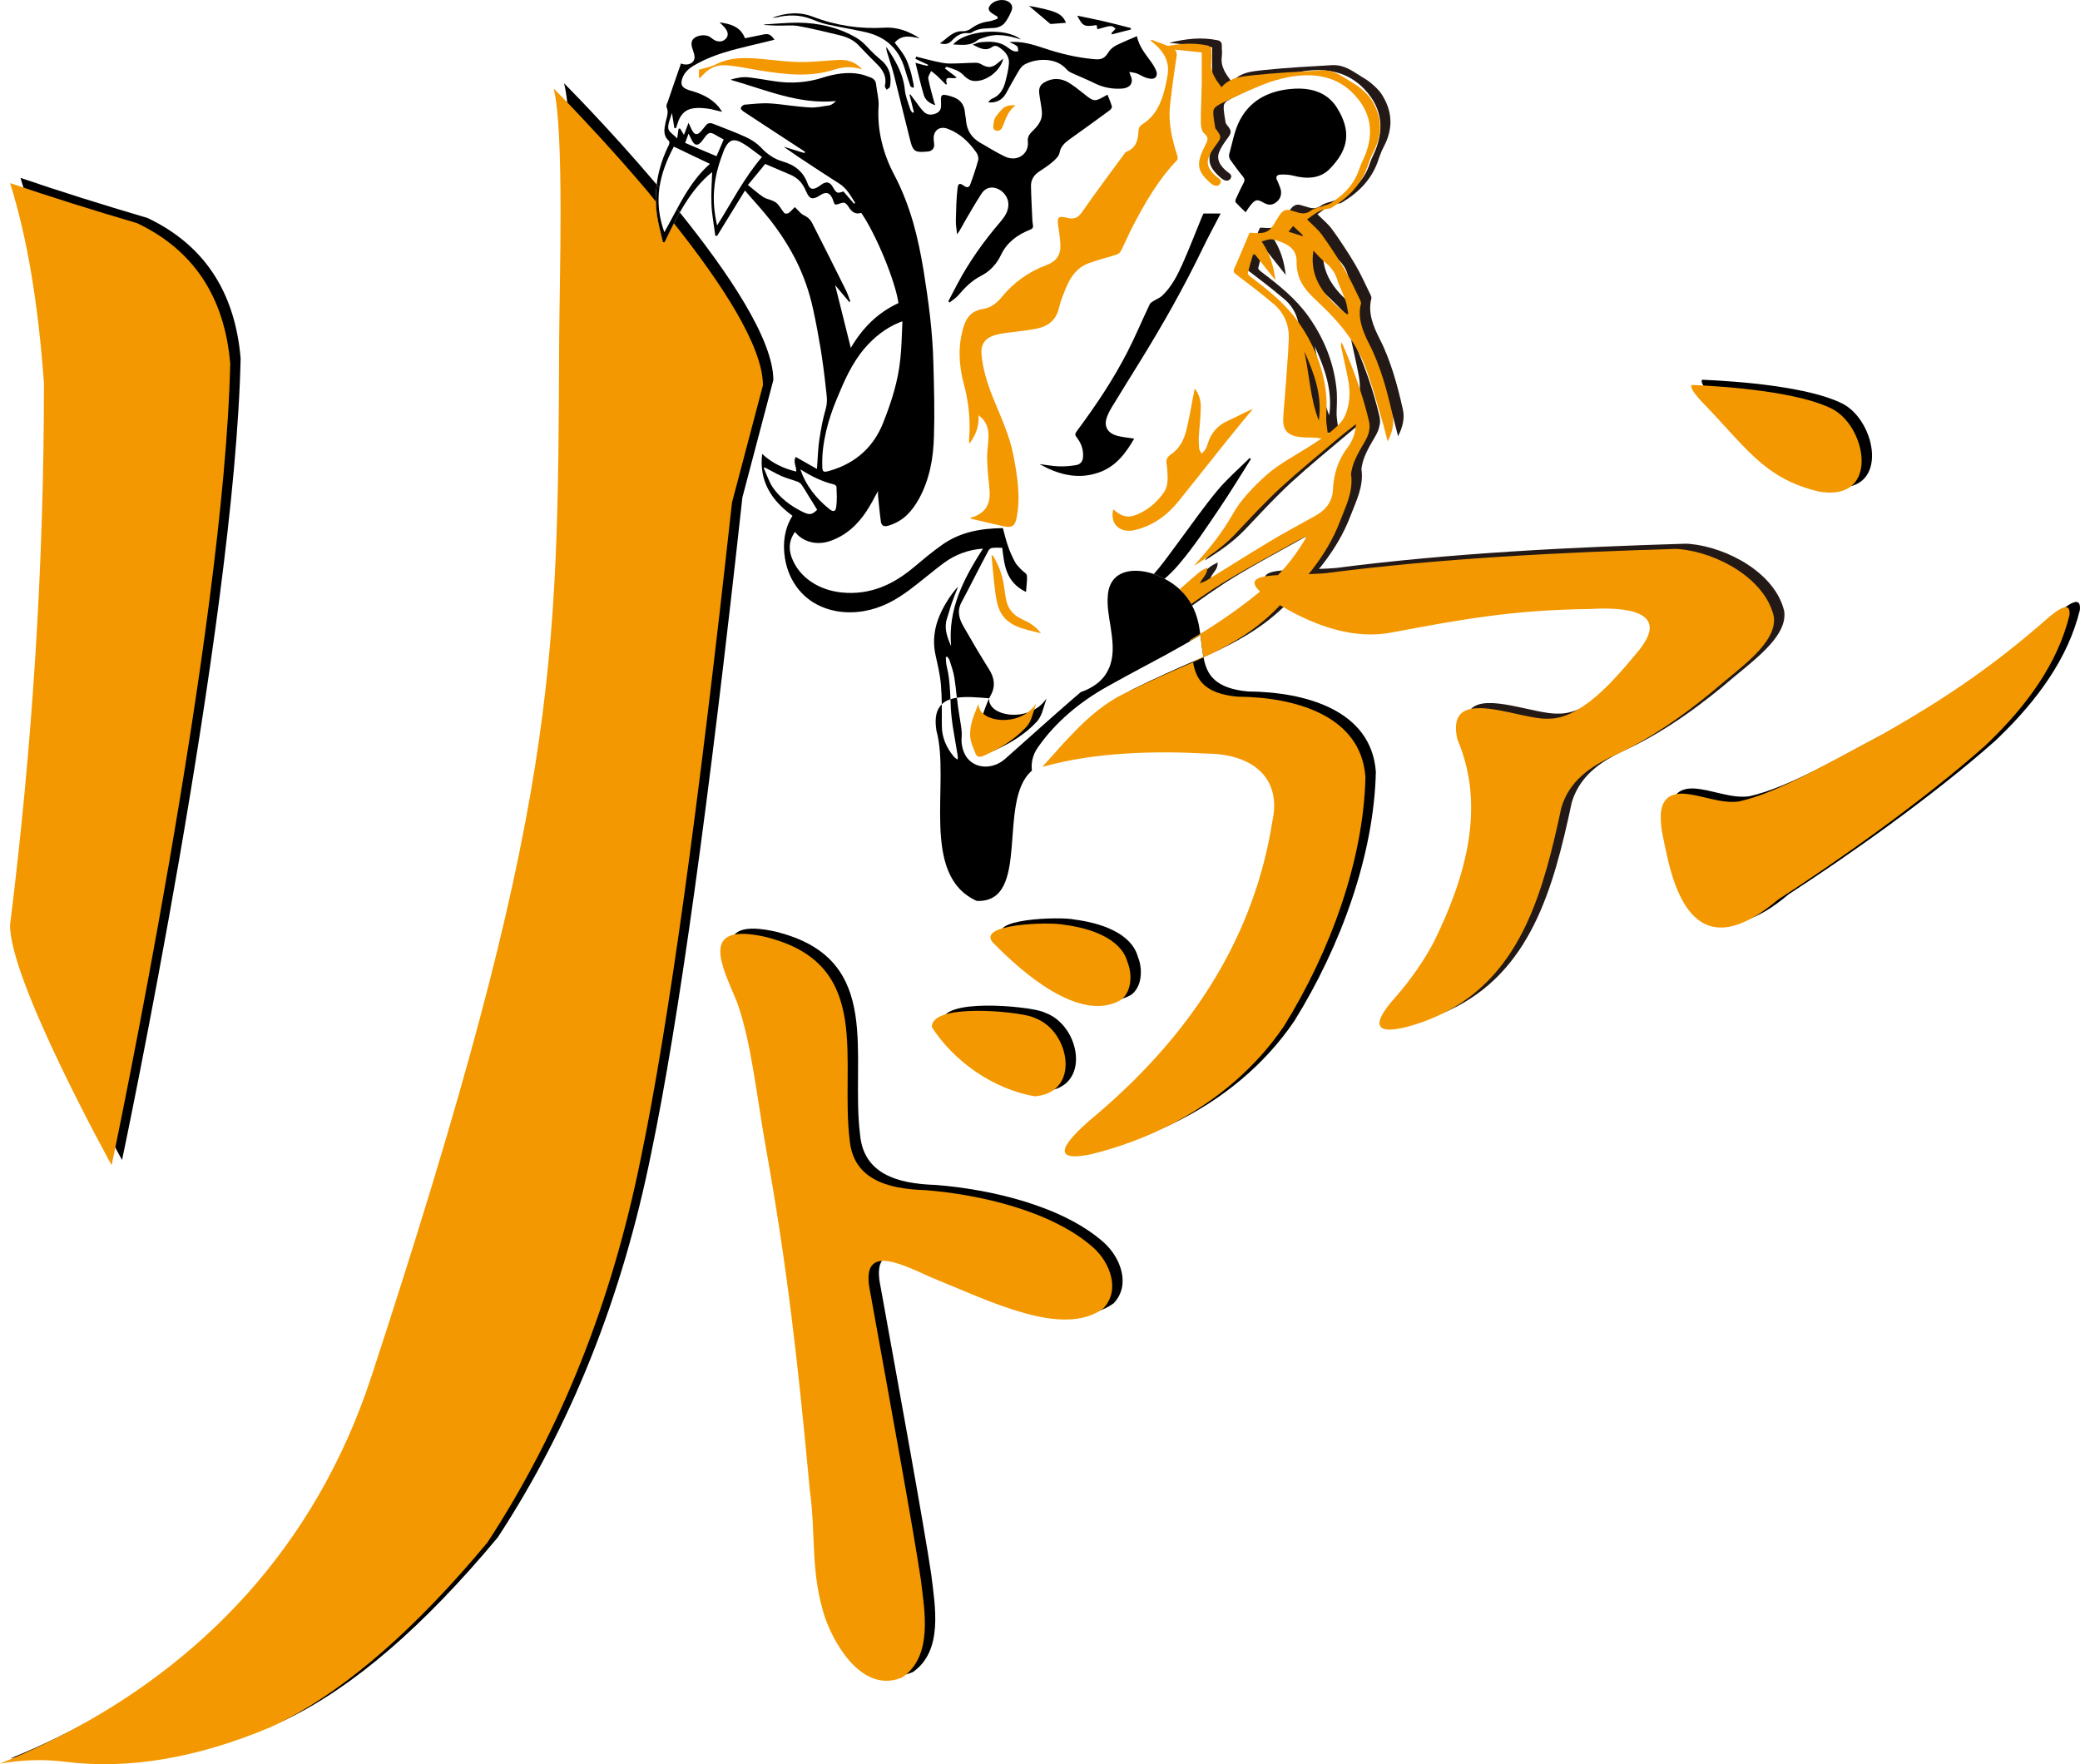 <?xml version="1.0" encoding="UTF-8"?><svg id="_レイヤー_1" xmlns="http://www.w3.org/2000/svg" viewBox="0 0 399.79 339.06"><defs><style>.cls-1,.cls-2,.cls-3{stroke-width:0px;}.cls-2{fill:#231916;}.cls-3{fill:#f39800;}</style></defs><path class="cls-1" d="M197.37,110.59c-.03-.21-.21-.39-.43-.57-.23-.18-.5-.38-.68-.58-.2-.21-.43-.45-.63-.68-.21-.23-.39-.46-.53-.73-.26-.49-.51-.97-.72-1.47-.24-.51-.43-1.01-.61-1.53-.2-.57-.38-1.16-.54-1.76-.16-.59-.31-1.18-.47-1.77-2.09.02-4.14.21-6.08.68-1.92.48-3.75,1.25-5.45,2.42-.97.68-1.92,1.42-2.85,2.15-.93.76-1.83,1.53-2.75,2.28-1.97,1.65-4.07,3-6.34,3.86-2.28.86-4.76,1.25-7.48.98-2.16-.21-4.2-.91-5.9-2.06-1.71-1.15-3.05-2.74-3.79-4.79-.3-.84-.39-1.67-.29-2.46.11-.8.43-1.59.97-2.34.77,1,1.83,1.65,3.02,1.95,1.18.31,2.47.23,3.69-.18,1.56-.54,2.91-1.33,4.05-2.31,1.17-.99,2.14-2.16,3-3.45.39-.59.75-1.22,1.11-1.86.34-.65.7-1.31,1.1-1.99,0,.21-.02.39-.02.55s0,.31.02.45c.09.81.16,1.63.25,2.46.09.82.18,1.65.3,2.47.06.38.22.61.47.74.25.11.59.09,1.02-.04,1.42-.43,2.55-1.13,3.5-2.02.93-.9,1.68-1.98,2.33-3.14,1.04-1.89,1.72-3.86,2.17-5.88.45-2.01.65-4.08.7-6.16.07-2.33.09-4.66.05-6.99-.03-2.32-.09-4.65-.16-6.98-.07-2.99-.3-5.97-.63-8.93-.34-2.98-.77-5.94-1.25-8.9-.52-3.15-1.15-6.27-2.03-9.34-.9-3.05-2.03-6.05-3.55-8.95-1.11-2.08-1.95-4.23-2.47-6.46-.54-2.22-.76-4.52-.6-6.89.04-.68-.05-1.38-.16-2.06-.11-.7-.25-1.4-.32-2.1-.04-.34-.14-.61-.32-.84-.2-.21-.45-.38-.78-.5-.3-.11-.62-.23-.93-.34-.32-.11-.64-.2-.97-.27-1.27-.27-2.53-.27-3.74-.13-1.24.15-2.46.45-3.66.83-1.44.46-2.89.73-4.36.84-1.45.13-2.94.06-4.43-.14-.85-.13-1.69-.25-2.53-.4-.86-.12-1.7-.27-2.55-.37-.63-.09-1.25-.09-1.88,0-.63.09-1.24.23-1.83.44,3.32.94,6.56,2.12,9.9,3,3.34.88,6.74,1.44,10.37,1.09-.2.2-.42.38-.61.52-.22.15-.43.26-.67.31-.64.09-1.29.21-1.93.3-.67.09-1.31.15-1.96.09-1.25-.07-2.53-.23-3.78-.37-1.26-.16-2.51-.33-3.79-.4-.79-.05-1.59-.02-2.4.04-.81.05-1.62.14-2.42.21-.15,0-.31.11-.43.22-.15.12-.27.29-.31.41-.02.09.06.22.16.36.11.13.27.25.4.34,1.79,1.18,3.6,2.37,5.41,3.55,1.8,1.17,3.61,2.35,5.42,3.54.16.1.32.21.49.32.16.11.32.21.48.32-.02.06-.04.09-.05.13-.02.03-.04.07-.06.1-.64-.17-1.29-.37-1.95-.59-.65-.19-1.35-.41-2.07-.63.72.49,1.39.97,2.05,1.42.66.45,1.29.9,1.95,1.31,1.1.74,2.19,1.45,3.3,2.17,1.12.72,2.23,1.42,3.32,2.14.76.46,1.33,1.07,1.81,1.72.49.66.88,1.36,1.33,2.04-.03.02-.07.06-.11.09-.03.02-.07.06-.1.07-.34-.39-.69-.79-1.03-1.18-.34-.39-.68-.79-1.02-1.18-.57.21-.9.3-1.16.21-.26-.09-.45-.36-.78-.88-.03-.07-.09-.16-.12-.23-.05-.07-.11-.14-.14-.22-.27-.34-.52-.53-.81-.59-.31-.05-.63.04-1.01.25-.1.07-.23.15-.34.24-.1.07-.21.14-.32.23-.56.38-1.02.54-1.38.47-.36-.09-.63-.42-.84-1.03-.42-1.13-1.01-2.01-1.82-2.69-.78-.7-1.79-1.18-2.97-1.52-.83-.25-1.58-.59-2.26-1.06-.7-.45-1.33-1-1.9-1.63-.4-.41-.85-.79-1.35-1.13-.5-.34-1.04-.63-1.58-.88-1.02-.47-2.08-.9-3.12-1.31-1.06-.43-2.11-.82-3.17-1.24-.27-.1-.52-.14-.76-.09-.23.04-.44.18-.62.42-.18.21-.36.43-.52.64-.18.22-.36.43-.56.63-.29.29-.54.43-.79.39-.23,0-.45-.21-.66-.55-.15-.24-.27-.47-.38-.74-.12-.27-.25-.55-.41-.88-.16.43-.31.81-.45,1.19-.14.39-.29.75-.43,1.13-.13-.22-.25-.43-.38-.63-.12-.2-.23-.4-.36-.59-.05,0-.1.02-.14.02-.05,0-.11.01-.14.01-.06.27-.09.54-.13.83-.05.3-.11.64-.16,1.04-.34-.36-.75-.68-1.08-.99-.34-.3-.57-.59-.62-.91-.06-.45.05-.92.19-1.42.17-.5.36-1.02.51-1.58.09.56.18,1.06.25,1.54.07.47.14.92.21,1.37h.34c.06-.16.11-.33.15-.49.05-.16.1-.32.16-.46.21-.72.55-1.37,1.02-1.87.48-.5,1.11-.84,1.96-.97.44-.07.93-.09,1.39-.07.49.02.95.07,1.44.13.43.05.84.14,1.29.27.45.1.93.23,1.45.35-.14-.21-.27-.39-.37-.53-.11-.16-.2-.31-.31-.43-.7-.85-1.54-1.47-2.47-1.98-.92-.5-1.94-.88-3-1.16-.82-.24-1.34-.54-1.56-.97-.21-.43-.14-1.01.2-1.76.29-.61.7-1.07,1.18-1.47.49-.39,1.04-.72,1.62-1.02,1.57-.86,3.24-1.51,4.95-2.05,1.7-.53,3.44-.96,5.2-1.38.77-.18,1.52-.37,2.29-.55.77-.18,1.53-.36,2.32-.56-.36-.52-.65-.84-1.01-.99-.34-.14-.75-.12-1.32.02-.56.11-1.1.24-1.65.34-.56.11-1.12.24-1.69.34-.41-1.07-1.08-1.77-1.92-2.22-.86-.47-1.87-.68-2.96-.83.23.24.47.47.7.69.22.23.41.44.57.7.2.3.31.64.29.96-.02.33-.18.65-.5.92-.31.27-.65.39-.99.39-.36.02-.7-.07-1.06-.25-.12-.07-.25-.16-.37-.25-.13-.09-.24-.18-.36-.27-.36-.27-.84-.41-1.35-.41-.5-.02-1.04.11-1.5.34-.45.25-.68.54-.77.88-.09.34-.06.72.05,1.13.05.2.13.41.2.61.07.21.14.41.19.63.18.62.08,1.16-.26,1.52-.33.36-.87.56-1.56.49-.15,0-.29-.04-.42-.09-.12-.04-.21-.08-.28-.09-.43,1.22-.85,2.44-1.28,3.67-.41,1.22-.84,2.44-1.25,3.66-.06.18-.15.36-.22.56-.05.18-.07.36-.02.5.24.52.24,1,.15,1.47-.07.49-.25.95-.34,1.44-.13.64-.27,1.27-.22,1.88.05.63.29,1.2.9,1.74.05.05.07.2.05.34,0,.14-.05.3-.11.41-1.05,2.12-1.77,4.29-2.17,6.49-.06.37-.12.74-.16,1.11.18.2.35.4.52.61.4-2.71,1.4-5.33,2.78-7.9,1.17.55,2.32,1.11,3.46,1.66,1.15.54,2.3,1.1,3.47,1.65-2.05,1.82-3.57,3.93-4.92,6.17-.49.82-.95,1.65-1.41,2.5.18.22.36.45.54.67.29-.51.58-1.01.89-1.5,1.42-2.29,3.1-4.45,5.33-6.26-.02,1.06-.09,2.1-.13,3.14-.04,1.02-.05,2.06,0,3.09.04,1,.16,2.01.31,3.01.14,1,.3,2.01.43,3.01h.35c.87-1.4,1.73-2.79,2.61-4.25.87-1.43,1.79-2.9,2.74-4.45.86,1.01,1.7,1.96,2.51,2.87.81.94,1.6,1.85,2.33,2.78,2.01,2.57,3.73,5.26,5.13,8.09,1.38,2.84,2.42,5.81,3.1,8.95.56,2.55,1.04,5.1,1.46,7.64.41,2.55.75,5.12,1.02,7.7.07.66.16,1.31.2,1.97.01.66-.04,1.33-.24,2.01-.28.97-.52,1.94-.71,2.92-.2.99-.36,1.98-.51,2.96-.14.9-.21,1.81-.27,2.75-.07.91-.1,1.88-.19,2.87-.68-.4-1.37-.77-2.03-1.15-.68-.38-1.34-.77-2.03-1.15-.3.45-.26.9-.16,1.36.11.47.27.95.25,1.44-1.22-.29-2.36-.68-3.46-1.24-1.09-.54-2.11-1.24-3.1-2.15-.31,2.62.14,4.86,1.17,6.8,1.02,1.95,2.63,3.6,4.66,5.09-.81,1.29-1.27,2.64-1.49,4-.22,1.38-.18,2.78.05,4.21.6,3.59,2.46,6.44,5.13,8.24,2.69,1.77,6.17,2.51,9.99,1.88,1.67-.29,3.23-.81,4.68-1.51,1.46-.71,2.8-1.59,4.11-2.56,1.13-.84,2.24-1.74,3.34-2.62,1.11-.88,2.2-1.78,3.35-2.62,1.08-.79,2.23-1.41,3.46-1.86,1.24-.47,2.57-.74,3.99-.85-1.83,2.87-3.54,5.78-4.69,8.85-1.14,3.06-1.75,6.31-1.43,9.9-.41-.94-.75-1.8-.92-2.66-.17-.86-.17-1.72.11-2.6.16-.52.31-1.02.47-1.52.14-.52.3-1.03.48-1.53.18-.52.4-1.04.59-1.58.22-.52.42-1.04.63-1.56-.37.38-.72.77-1.02,1.19-.32.41-.61.82-.88,1.25-1.04,1.62-1.86,3.28-2.33,5.04-.45,1.74-.56,3.57-.16,5.49.2.97.43,1.94.63,2.91.19.97.35,1.93.44,2.92.11,1.26.15,2.55.17,3.82.44-.45,1.02-.77,1.66-.97-.01-.5-.03-.98-.07-1.49-.09-1.63-.23-3.24-.64-4.84-.08-.29-.09-.59-.13-.88-.02-.3-.02-.61-.05-.9.05-.01.1-.01.14-.03.05-.02.11-.02.16-.04.07.13.16.24.23.34.09.13.17.24.2.36.16.56.36,1.1.52,1.65.16.54.31,1.1.4,1.67.19,1.22.32,2.46.46,3.7,0,.05.02.12.02.17,1.83-.28,4.05-.07,6.21.11.07-.16.14-.3.23-.45.52-.91.72-1.77.65-2.61-.06-.87-.38-1.71-.94-2.57-.84-1.34-1.66-2.69-2.47-4.05-.81-1.37-1.6-2.73-2.39-4.11-.41-.72-.75-1.47-.86-2.24-.11-.77,0-1.56.45-2.41.88-1.63,1.74-3.3,2.58-4.95.86-1.66,1.71-3.31,2.59-4.96.05-.13.17-.25.3-.36.13-.09.27-.18.4-.18.32-.06.64-.06.96-.06s.67.02,1.01.02c.2,1.63.37,3.28.97,4.77.61,1.47,1.65,2.78,3.6,3.72.06-.58.11-1.13.14-1.65.06-.52.08-1.03.02-1.53ZM134.74,28.77c-1-.43-2.01-.86-3.05-1.31.11-.29.2-.54.31-.83.11-.28.21-.59.34-.95.18.34.3.61.43.86.12.26.25.47.36.67.21.36.45.55.7.59s.52-.09.82-.39c.18-.17.32-.36.47-.56.16-.2.3-.41.45-.61.32-.39.57-.63.86-.68.27-.04.59.07,1.04.34.27.16.52.3.79.45.27.16.55.3.84.46-.23.54-.45,1.06-.68,1.58-.22.54-.45,1.08-.7,1.63-1.01-.41-1.99-.84-2.98-1.25ZM141.86,36.66c-1.36,2.22-2.63,4.47-4.03,6.67-.27-1.16-.45-2.33-.56-3.5-.09-1.14-.11-2.29,0-3.46.09-1.29.32-2.54.65-3.8.32-1.24.75-2.46,1.22-3.68.01-.03.03-.07.05-.1.02-.06.04-.09.05-.13.43-.91.88-1.45,1.44-1.63.55-.18,1.24,0,2.13.54.65.37,1.24.8,1.83,1.25.61.45,1.2.9,1.81,1.35-1.77,2.08-3.22,4.27-4.59,6.49ZM156.12,42.9c-.16-.32-.36-.61-.61-.86-.25-.23-.55-.45-.93-.63-.34-.16-.65-.41-.93-.71-.29-.29-.56-.61-.88-.9-.2.2-.4.41-.59.61-.2.2-.4.39-.63.55-.07.06-.25.09-.42.09-.16,0-.32-.03-.37-.09-.29-.34-.52-.71-.77-1.07-.25-.36-.52-.72-.86-.97-.33-.25-.74-.39-1.17-.54-.41-.12-.84-.25-1.2-.48-.5-.32-.99-.7-1.47-1.1-.49-.39-.99-.82-1.53-1.25.6-.72,1.17-1.42,1.73-2.1.55-.66,1.07-1.33,1.59-1.94.9.38,1.74.74,2.57,1.1.82.34,1.59.68,2.38,1.02.72.32,1.29.75,1.78,1.27.46.54.82,1.15,1.11,1.83.32.77.64,1.22,1.06,1.35.41.1.93-.07,1.67-.56.53-.36,1-.5,1.38-.39.39.1.7.45.97,1.02.05.12.1.25.14.38.05.1.09.23.12.35.06.24.17.36.29.4.14.05.31.03.54-.05.61-.22.95-.33,1.24-.24.28.09.5.36.84.86.27.45.59.79.97.99.37.2.82.25,1.4.07,1.36,1.96,3.03,5.27,4.41,8.61,1.38,3.35,2.47,6.71,2.74,8.73-2.04.94-3.78,2.16-5.29,3.61-1.5,1.45-2.78,3.14-3.87,5-.5-1.99-.99-3.98-1.49-5.97-.5-2.01-1-4.02-1.52-6.08.48.58.95,1.11,1.39,1.65.45.54.9,1.06,1.33,1.58.04-.02.07-.04.11-.05.03-.02.07-.04.09-.06-.13-.36-.27-.72-.4-1.09-.14-.36-.28-.74-.46-1.08-1.06-2.15-2.14-4.28-3.21-6.44-1.08-2.13-2.16-4.28-3.25-6.42ZM158.78,82.92c.48-2.08,1.18-4.15,2.02-6.17.72-1.73,1.44-3.46,2.3-5.12.86-1.66,1.86-3.26,3.12-4.73.91-1.06,1.92-2.03,3.01-2.85,1.11-.84,2.33-1.56,3.68-2.1.05-.04.11-.04.18-.07.09-.02.2-.06.36-.11-.06,1.24-.11,2.46-.15,3.64-.05,1.2-.12,2.39-.25,3.55-.21,2.14-.64,4.22-1.22,6.28-.57,2.04-1.31,4.07-2.1,6.06-.89,2.24-2.17,4.15-3.85,5.69-1.69,1.54-3.77,2.71-6.26,3.44-.74.22-1.13.31-1.33.14-.21-.14-.25-.52-.25-1.23-.04-2.19.25-4.33.74-6.42ZM156.98,91.94c1.08.5,2.15.89,3.3,1.16.09.02.22.09.32.18.11.09.18.2.18.29.02.65.04,1.27.06,1.92,0,.63-.02,1.27-.11,1.9-.05.48-.2.74-.43.81-.23.07-.54-.07-.91-.38-1.28-1.02-2.37-2.13-3.32-3.39-.94-1.25-1.69-2.64-2.24-4.23,1.05.66,2.09,1.25,3.15,1.74ZM151.05,96.35c-.96-.77-1.8-1.65-2.5-2.65-.39-.58-.68-1.21-.95-1.85-.29-.63-.52-1.29-.81-1.94.04,0,.08-.02.11-.03.04,0,.09-.02.13-.02.54.27,1.06.55,1.59.84.52.29,1.06.56,1.62.81.48.21,1,.37,1.52.55.52.17,1.04.33,1.55.52.14.06.3.15.44.25.13.09.25.22.34.35.51.77.99,1.56,1.47,2.36.51.79.99,1.6,1.51,2.44-.54.5-.9.77-1.31.81-.39.05-.86-.11-1.56-.45-1.15-.57-2.2-1.22-3.15-1.99Z"/><path class="cls-2" d="M342.94,117.48c-1.67-7.28-10.89-12.29-18.17-12.95l-.68-.04c-21.74.65-45.24,1.8-67.28,4.67-1.06.09-2.17.14-3.3.18.23-.27.45-.52.65-.79,2.22-2.86,4.09-5.92,5.4-9.37.55-1.45,1.2-2.88,1.65-4.35.44-1.46.7-2.96.48-4.58-.02-.12,0-.25.02-.37.02-.13.05-.27.07-.4.2-1.06.61-2.04,1.08-2.99.48-.95,1.05-1.87,1.57-2.8.33-.58.58-1.17.7-1.78.15-.59.17-1.22.02-1.86-.59-2.55-1.33-5.04-2.19-7.52-.59-1.69-1.23-3.36-1.92-5.01-.3-.77-.63-1.53-.96-2.29-.04-.09-.09-.14-.13-.21-.05-.08-.11-.15-.14-.22-.06.16-.07.31-.07.43,0,.05,0,.09.01.13,0,.1.01.18.02.27.22,1,.45,2.01.66,3.01.22,1,.44,2.03.63,3.03.22,1.05.35,2.09.32,3.13,0,.15,0,.3-.01.44-.06,1.18-.31,2.37-.79,3.52-.32.75-.81,1.38-1.38,1.97-.59.57-1.28,1.11-1.99,1.72-.03-.24-.05-.45-.08-.66-.04-.29-.07-.56-.1-.83-.07-.45-.11-.88-.13-1.29,0-.72.04-1.43.06-2.15,0-.72.03-1.44-.02-2.14-.2-2.65-.79-5.2-1.71-7.62-.91-2.42-2.17-4.73-3.73-6.94-1.23-1.72-2.67-3.25-4.23-4.66-1.58-1.42-3.26-2.73-4.97-4.02-.11-.07-.23-.2-.32-.31-.09-.12-.16-.23-.14-.32.11-.46.23-.91.35-1.37.04-.13.07-.27.11-.4.18-.6.34-1.19.52-1.78.06-.02.11-.04.18-.04.06-.01.13-.03.18-.05.17.21.34.42.51.63.49.62.98,1.23,1.46,1.85.67.82,1.33,1.66,1.98,2.49-.15-1.28-.4-2.53-.81-3.77-.35-1.01-.8-2.01-1.4-2.99-.13-.23-.28-.46-.43-.68.39-.09.75-.22,1.08-.31.34-.07.64-.14.95-.09.45.07.89.2,1.34.36s.88.34,1.28.56c.69.35,1.21.8,1.57,1.36.34.55.52,1.22.51,2.01-.02.45.01.89.07,1.36.07.45.16.9.3,1.33.31,1.07.88,1.99,1.56,2.83.5.6,1.05,1.17,1.62,1.71.23.23.47.44.7.66.87.82,1.72,1.65,2.53,2.51.93.99,1.81,2.01,2.61,3.08,1.53,2,2.8,4.15,3.72,6.5.64,1.67,1.2,3.37,1.72,5.09.52,1.72,1,3.44,1.52,5.17.04.13.08.26.12.4.17.55.31,1.1.46,1.68.18.71.36,1.45.57,2.22.47-.9.79-1.77.95-2.64.16-.86.16-1.74-.05-2.61-.52-2.32-1.1-4.63-1.81-6.89-.72-2.26-1.56-4.5-2.68-6.66-.61-1.2-1.16-2.43-1.48-3.69-.33-1.27-.42-2.6-.06-3.98.02-.09.02-.22-.02-.32-.03-.11-.09-.24-.12-.33-.49-.98-.93-1.95-1.42-2.94-.47-.97-.97-1.94-1.51-2.87-.68-1.16-1.39-2.31-2.15-3.44-.73-1.13-1.5-2.24-2.29-3.34-.4-.55-.88-1.06-1.37-1.52-.5-.49-1-.95-1.49-1.42.42-.31.84-.63,1.27-.92.23-.17.47-.32.71-.46.61-.35,1.24-.59,1.97-.68.11-.02.22-.03.34-.04.05,0,.13-.02.18-.03.05-.02.11-.06.16-.09,1.62-.95,3.03-2.05,4.22-3.34,1.16-1.29,2.1-2.76,2.72-4.48.16-.51.34-1.01.54-1.51.18-.5.4-.99.65-1.45.89-1.69,1.32-3.36,1.27-5.01s-.57-3.28-1.58-4.89c-.27-.45-.61-.86-1-1.26-.38-.39-.79-.75-1.2-1.09-.43-.36-.88-.67-1.37-.95-.46-.29-.95-.58-1.41-.88-.7-.45-1.42-.88-2.19-1.17-.76-.3-1.58-.46-2.46-.41-2.17.14-4.36.25-6.51.39-2.17.15-4.34.31-6.51.54-1.11.13-2.26.22-3.35.52-.74.22-1.45.53-2.08,1.03-.29.21-.56.47-.81.77-.09-.12-.17-.23-.26-.35-.47-.62-.91-1.25-1.23-1.91-.38-.78-.59-1.62-.45-2.61.05-.34.04-.69.04-1.05-.02-.36-.06-.72-.04-1.08.02-.29-.05-.52-.2-.7-.12-.16-.34-.29-.64-.34-1.53-.32-3.03-.39-4.58-.29-1.52.11-3.08.4-4.7.79.81.08,1.6.16,2.38.24.61.07,1.22.13,1.82.19,1.24.14,2.47.27,3.7.39.12.02.24.03.36.04v3.11c0,.51.01,1.02.01,1.52h0c0,.51-.01,1-.01,1.51-.02,1.22-.08,2.45-.11,3.67-.04,1.24-.07,2.46-.06,3.7,0,.34.04.77.15,1.15.09.37.25.71.5.91.48.4.65.75.63,1.11-.02.36-.22.72-.42,1.12-.09.16-.17.34-.25.5-.09.18-.16.34-.23.52-.31.68-.53,1.27-.64,1.82-.11.56-.12,1.06-.01,1.55.22.95.87,1.81,2.03,2.83.36.34.74.54,1.08.6.32.05.61-.06.8-.31.29-.36.26-.63.08-.86-.17-.22-.47-.39-.69-.57-.59-.49-1.09-1.03-1.39-1.6-.31-.59-.42-1.26-.17-2.01.17-.47.4-.93.67-1.36.29-.45.59-.88.89-1.29.47-.63.7-.99.7-1.33.02-.36-.19-.72-.66-1.31-.05-.07-.11-.14-.18-.22-.05-.07-.09-.14-.11-.21-.09-.57-.21-1.15-.28-1.72-.09-.59-.15-1.15-.07-1.71.03-.27.28-.55.6-.79.17-.12.35-.23.52-.33,0,0,.01,0,.02-.01.19-.11.37-.2.54-.28,1.13-.56,2.28-1.12,3.44-1.64,1.15-.53,2.32-1.04,3.48-1.52,1.47-.61,2.96-1.15,4.51-1.52.54-.14,1.1-.26,1.66-.35,1.01-.18,2.05-.29,3.11-.3.42,0,.84.01,1.24.04h.02c.4.03.8.07,1.18.13.96.15,1.87.4,2.72.74,1.54.65,2.91,1.6,4.09,2.89,1.76,1.89,2.67,3.89,2.91,5.99.21,2.1-.25,4.29-1.31,6.51-.13.27-.25.52-.36.79-.11.27-.22.54-.31.81-.42,1.33-1.07,2.52-1.91,3.55-.04.06-.09.11-.13.16-.92,1.1-2.03,2.03-3.28,2.85-.25.18-.56.31-.88.42-.17.05-.34.1-.51.15-.15.04-.3.09-.44.15-.38.13-.77.23-1.13.34-.38.13-.74.27-1.04.49-.38.27-.74.43-1.11.5-.38.07-.76.03-1.19-.07-.27-.08-.54-.16-.79-.24-.27-.07-.54-.14-.79-.23-.39-.13-.73-.13-1.05-.04-.31.11-.58.31-.83.6-.1.13-.21.26-.3.39-.04.05-.08.11-.11.16-.13.2-.25.4-.36.59-.74,1.3-1.24,2.01-1.94,2.37-.33.16-.69.25-1.15.28-.52.05-1.16.02-2-.04-.02,0-.06,0-.09.01-.04.02-.08.06-.13.07l-.42.99c-.33.8-.67,1.6-1.01,2.4-.47,1.15-.97,2.28-1.48,3.41-.12.29-.14.49-.07.67.07.18.25.32.49.5.1.08.21.16.31.23,1.1.84,2.19,1.68,3.27,2.51,1.19.93,2.35,1.87,3.5,2.84,1.08.89,1.85,1.93,2.33,3.08.19.44.34.89.44,1.36h0c.18.77.24,1.57.21,2.39-.07,1.63-.16,3.25-.29,4.88-.11,1.63-.23,3.24-.36,4.88-.05.95-.16,1.9-.23,2.85-.09.95-.16,1.92-.2,2.87-.01,1,.22,1.76.72,2.29.5.54,1.27.88,2.33,1.01.49.07.97.09,1.45.11.51,0,.99,0,1.48.03.18,0,.35.02.57.05.01.01.03.01.04.01.08,0,.17.01.27.02.15.02.33.05.53.07-.34.23-.63.41-.89.59s-.49.34-.72.48c-1.53,1.01-3.12,1.9-4.66,2.87-1.55.95-3.07,1.97-4.44,3.19-1.23,1.12-2.43,2.26-3.51,3.5-1.09,1.22-2.08,2.51-2.87,3.95-.97,1.68-2.04,3.3-3.21,4.84-1.15,1.51-2.38,2.96-3.66,4.4-.03.03-.06.07-.09.1-.07.07-.14.16-.21.25-.08.11-.13.2-.2.29,1.38-.88,2.72-1.76,4.02-2.71,1.27-.95,2.49-1.97,3.6-3.12,1.45-1.54,2.91-3.08,4.38-4.63,1.49-1.52,2.97-3.03,4.53-4.48,1.83-1.67,3.7-3.3,5.6-4.9l5.7-4.79c.39-.33.77-.64,1.17-.95.12-.1.25-.2.38-.3.53-.43,1.09-.86,1.68-1.33-.05.92-.23,1.74-.5,2.49-.29.78-.68,1.46-1.17,2.1-.91,1.19-1.56,2.46-1.99,3.77-.44,1.33-.68,2.71-.75,4.12-.05,1.22-.39,2.23-.99,3.07-.59.86-1.43,1.54-2.52,2.14-1.51.82-3.02,1.65-4.52,2.49-1.49.82-2.98,1.68-4.43,2.56-2,1.21-3.97,2.41-5.92,3.63-1.96,1.22-3.91,2.45-5.89,3.66-.18.1-.36.19-.57.28-.22.09-.47.18-.74.31,0,0,.01-.02.01-.03.22-.55.6-.97.89-1.41.32-.46.56-.95.5-1.61-.3.18-.59.32-.86.46-.25.15-.48.29-.7.47-.15.12-.3.25-.44.37-.85.73-1.69,1.48-2.53,2.21-.79.69-1.56,1.37-2.34,2.07l.43.46c.56.64,1.02,1.29,1.38,1.96.06.1.12.2.17.3,1.97-1.43,3.98-2.83,6.02-4.18,2.46-1.59,5.01-3.06,7.57-4.5,2.58-1.45,5.19-2.85,7.75-4.3.21-.13.42-.24.64-.35.19-.1.39-.2.6-.3.43-.23.89-.47,1.41-.72-.08.2-.16.33-.19.43-.06.11-.09.18-.13.26-1.09,1.84-2.33,3.58-3.71,5.2-.48.55-.97,1.09-1.47,1.61-.4.02-.78.05-1.14.08-.33.02-.63.06-.92.1-1.35.18-2.2.53-2.39,1.06-.02.04-.03.09-.04.14-.07.47.29,1.08,1.05,1.78-2.48,2.06-5.1,3.96-7.79,5.77-1.85,1.24-3.75,2.42-5.67,3.57.2,1.47.31,2.91.58,4.22,1.11-.48,2.2-.97,3.28-1.49,1.59-.77,3.13-1.58,4.63-2.48,2.68-1.57,5.17-3.4,7.45-5.59.03-.02.05-.04.08-.07l1.29-1.3c6.67,4,14.3,6.68,21.56,5.22,13.07-2.45,23.01-4.32,38.15-4.5,6.47-.39,15.5.34,9.2,8.02-3.8,4.63-8.65,10.3-13.67,12.31-1.24.5-2.49.78-3.73.76-4.41.19-13.87-3.97-16.81-.89-.87.9-1.17,2.42-.62,4.86,5.47,12.8,1.7,26.27-4.5,38.88-1.98,3.82-4.72,7.61-7.43,10.71-3.75,4.14-5.09,7.53,2.24,5.67,2.12-.58,4.07-1.29,5.87-2.1.03-.01.05-.03.08-.04,15.85-7.27,20.2-23.51,23.72-39.99,1.29-4.34,4.35-6.99,8.11-9.02.9-.48,1.84-.93,2.8-1.37h.01c7.45-3.55,14.31-8.63,20.27-13.75,4.91-4.04,10.26-8.18,9.65-12.63ZM251.05,43.96c-.44-.14-.89-.29-1.38-.43.15-.2.29-.36.43-.54.13-.16.27-.34.45-.55.32.3.65.61.97.91.31.31.61.59.92.88-.02.04-.02.05-.04.07-.02.02-.04.05-.05.07-.43-.14-.87-.27-1.3-.41ZM258.17,50.97c.36.51.63,1.06.83,1.69.03.09.06.19.09.28.2.6.45,1.19.7,1.76.29.69.59,1.37.82,2.05.15.41.24.84.31,1.27.09.41.14.86.23,1.28-.05.01-.09.03-.14.05-.06,0-.09.02-.14.03-.85-.65-1.66-1.32-2.4-2.02-1.05-.99-1.96-2.05-2.66-3.21-.73-1.21-1.24-2.52-1.43-3.99-.12-.93-.11-1.92.06-2.99.4.41.79.84,1.19,1.26.39.39.79.8,1.24,1.14.19.16.38.33.55.5.29.29.54.59.75.9ZM255.48,79.83c-.19-.49-.37-.99-.52-1.5-.52-1.67-.85-3.39-1.13-5.12-.27-1.64-.5-3.3-.79-4.93-.11-.59-.22-1.18-.35-1.77.95,2.13,1.83,4.26,2.38,6.47.54,2.21.77,4.48.41,6.85Z"/><path class="cls-3" d="M186.46,99.55c1.43-.4,2.44-1.03,3.05-1.94s.82-2.09.67-3.59c-.1-.98-.19-1.96-.28-2.94s-.14-1.96-.17-2.95c-.02-.65.03-1.31.1-1.97s.14-1.31.16-1.97c.03-.82-.04-1.61-.31-2.35s-.77-1.42-1.59-2.03c.05,1.03-.07,1.97-.37,2.87s-.77,1.75-1.4,2.61c-.01-.19-.03-.33-.05-.46s-.02-.23-.01-.33c.16-1.83.13-3.63-.04-5.43s-.51-3.58-.99-5.36c-.49-1.84-.77-3.69-.79-5.54s.24-3.71.83-5.56c.28-.88.69-1.61,1.29-2.16s1.38-.92,2.42-1.08c.74-.11,1.4-.39,1.97-.78s1.08-.89,1.53-1.43c1.15-1.41,2.44-2.64,3.89-3.68s3.05-1.9,4.82-2.55c.91-.33,1.58-.82,2.02-1.45s.64-1.4.61-2.28c-.02-.64-.08-1.28-.16-1.92s-.17-1.28-.27-1.91c-.12-.8-.11-1.28.13-1.51s.72-.21,1.55,0c.7.17,1.23.18,1.68,0s.83-.54,1.23-1.11c1.31-1.89,2.66-3.76,4.02-5.61s2.74-3.71,4.1-5.57c.05-.07.1-.15.16-.22s.12-.13.19-.16c.98-.37,1.55-.95,1.89-1.65s.44-1.52.48-2.35c.02-.33.08-.57.21-.78s.32-.39.61-.57c1.18-.76,2.04-1.71,2.69-2.78s1.09-2.27,1.42-3.51c.15-.55.29-1.11.4-1.67s.22-1.12.3-1.69c.16-1.16-.02-2.2-.46-3.15s-1.14-1.79-2.04-2.56c-.13-.11-.26-.22-.39-.33s-.26-.22-.39-.33c.02-.03.04-.07.06-.1s.04-.07.06-.1c.66.25,1.32.5,1.98.75s1.31.5,1.96.78c.42.17.67.41.81.72s.16.68.09,1.11c-.24,1.55-.47,3.11-.68,4.67s-.4,3.12-.57,4.68c-.18,1.66-.08,3.3.2,4.91s.73,3.21,1.24,4.79c.04.12.05.28.03.43s-.07.29-.16.38c-1.8,1.87-3.32,3.9-4.69,6.03s-2.58,4.33-3.75,6.57c-.41.79-.79,1.61-1.17,2.42s-.75,1.62-1.16,2.42c-.08.15-.21.29-.37.41s-.35.21-.52.27c-.88.28-1.77.53-2.67.79s-1.78.52-2.64.85c-1.07.4-1.92,1.03-2.6,1.8s-1.2,1.67-1.61,2.64c-.29.69-.58,1.38-.84,2.08s-.48,1.41-.65,2.13c-.27,1.15-.8,2.03-1.55,2.67s-1.72,1.05-2.87,1.27c-1.03.2-2.08.34-3.12.47s-2.1.25-3.14.4c-.24.03-.48.08-.72.13s-.47.11-.71.17c-1.01.27-1.74.7-2.2,1.32s-.65,1.4-.56,2.38c.12,1.44.4,2.84.78,4.22s.86,2.73,1.4,4.07c.74,1.84,1.55,3.67,2.26,5.52s1.33,3.73,1.7,5.69c.37,1.96.72,3.92.88,5.89s.13,3.95-.25,5.95c-.16.85-.38,1.37-.77,1.64s-.96.28-1.82.09c-1.04-.23-2.08-.47-3.12-.71s-2.07-.49-3.11-.73c-.02,0-.05-.03-.07-.05s-.04-.05-.06-.07Z"/><path class="cls-1" d="M182.29,57.88c.28-.55.57-1.09.85-1.64s.57-1.09.86-1.64c1.12-2.12,2.38-4.16,3.75-6.14,1.37-1.97,2.86-3.88,4.44-5.72.43-.5.84-1.03,1.14-1.59s.49-1.18.49-1.87c0-.69-.25-1.36-.68-1.92s-1.03-.99-1.73-1.21c-.5-.15-1.02-.15-1.5.02s-.91.51-1.25,1.03c-.56.87-1.1,1.75-1.63,2.63s-1.04,1.78-1.56,2.67c-.24.41-.46.83-.7,1.26s-.49.85-.81,1.27c-.04-.44-.11-.88-.16-1.32s-.09-.88-.08-1.32c.02-1.03.05-2.05.09-3.08s.11-2.05.23-3.07c.06-.53.16-.81.37-.88s.51.08.96.41c.28.2.51.24.69.18s.32-.22.4-.43c.29-.78.57-1.56.83-2.35s.51-1.58.72-2.38c.06-.22.04-.49-.02-.75s-.18-.52-.32-.72c-.7-.99-1.48-1.91-2.39-2.7s-1.95-1.43-3.16-1.88c-.71-.26-1.36-.21-1.83.09s-.79.85-.83,1.56c-.01.21,0,.43.02.64s.05.43.07.64c.04.42-.06.76-.27,1.01s-.53.4-.94.44c-1.15.11-1.86.13-2.34-.13s-.74-.8-1-1.8c-.54-2.11-1.06-4.22-1.58-6.34s-1.04-4.23-1.57-6.34c-.2-.78-.43-1.54-.67-2.31s-.49-1.53-.72-2.3c-.04-.14-.07-.29-.09-.44s-.02-.3-.02-.45c.87,1.28,1.69,2.58,2.33,3.94s1.09,2.79,1.24,4.35c.06.62.22,1.22.41,1.83s.41,1.2.6,1.81c.04.13.11.25.19.37s.17.23.24.35c.05-.01.1-.03.15-.04s.1-.03.15-.04c-.14-.56-.28-1.12-.42-1.68s-.28-1.12-.42-1.68c.02-.02.05-.03.07-.05s.05-.03.07-.05c.15.21.31.41.46.62s.31.41.47.62c.27.36.53.73.8,1.09s.55.71.87,1.03c.34.34.74.51,1.16.54s.87-.07,1.3-.28c.4-.19.63-.46.75-.78s.13-.68.11-1.06c-.07-.93-.05-1.41.22-1.59s.8-.06,1.75.22c.85.25,1.48.63,1.9,1.15s.66,1.17.72,1.96c.02.26.06.51.11.77s.08.51.1.77c.08.94.34,1.76.8,2.48s1.12,1.32,1.98,1.81c.79.44,1.56.91,2.34,1.36s1.57.89,2.39,1.27c1.15.54,2.32.42,3.15-.14s1.35-1.55,1.22-2.75c-.05-.4.01-.74.15-1.05s.36-.59.64-.86c.51-.49.99-1,1.35-1.57s.58-1.2.57-1.92c0-.41-.06-.82-.12-1.23s-.13-.82-.19-1.23c0-.01,0-.03-.01-.04s0-.03-.01-.04c-.07-.62-.24-1.26-.21-1.86s.27-1.15.99-1.57c.78-.46,1.58-.68,2.39-.66s1.6.26,2.38.75c.43.27.85.56,1.26.86s.81.61,1.2.93c1.23,1,1.82,1.47,2.42,1.52s1.21-.33,2.5-1.05c.15.38.3.75.45,1.13s.28.75.39,1.13c.03.1-.02.24-.1.38s-.19.27-.3.35c-1.28.94-2.56,1.87-3.84,2.8s-2.57,1.85-3.86,2.77c-.49.35-.92.7-1.27,1.12s-.59.91-.7,1.53c-.06.31-.25.61-.49.9s-.54.55-.81.79c-.4.35-.83.67-1.27.98s-.89.61-1.34.9c-.52.34-.92.74-1.18,1.21s-.4.98-.39,1.56c.02,1.07.06,2.14.11,3.21s.11,2.14.15,3.21c0,.19.02.37.04.56s.05.37.08.55c.04.23.01.41-.08.55s-.27.25-.51.34c-1.24.49-2.35,1.11-3.29,1.9s-1.71,1.76-2.27,2.95c-.41.85-.93,1.63-1.57,2.31s-1.4,1.26-2.29,1.71c-.88.45-1.65,1.01-2.35,1.64s-1.34,1.31-1.95,2.04c-.23.27-.51.51-.81.74s-.6.44-.88.68c-.04-.04-.08-.07-.13-.11s-.08-.07-.13-.11Z"/><path class="cls-1" d="M239.4,40.78c-.33-.32-.65-.63-.97-.94s-.62-.62-.92-.94c-.06-.06-.07-.18-.06-.31s.05-.27.1-.37c.23-.51.47-1.02.71-1.53s.49-1.01.76-1.51c.12-.23.18-.43.17-.63s-.1-.39-.28-.61c-.43-.52-.85-1.05-1.25-1.59s-.8-1.08-1.18-1.63c-.1-.14-.18-.33-.22-.52s-.04-.39,0-.55c.31-1.1.56-2.24.86-3.35s.66-2.2,1.19-3.21c1.06-2.01,2.54-3.48,4.36-4.46s3.95-1.49,6.3-1.59c1.67-.07,3.23.14,4.6.73s2.53,1.53,3.4,2.93c1.41,2.25,1.97,4.26,1.73,6.17s-1.3,3.72-3.1,5.57c-.95.97-2.06,1.47-3.27,1.64s-2.5.01-3.81-.33c-.4-.1-.82-.16-1.24-.19s-.85-.02-1.26,0c-.29.02-.51.13-.62.32s-.11.44.06.75c.12.23.22.47.31.71s.18.48.28.72c.2.51.23,1.03.12,1.51s-.39.91-.8,1.24c-.4.32-.79.5-1.2.52s-.84-.11-1.32-.39c-.58-.33-.96-.49-1.31-.44s-.65.31-1.07.81c-.19.22-.35.45-.52.7s-.34.51-.54.79Z"/><path class="cls-1" d="M231.31,41.03h3.31c-.58,1.13-1.18,2.25-1.76,3.36s-1.16,2.23-1.7,3.36c-1.81,3.74-3.73,7.42-5.76,11.06-2.03,3.63-4.15,7.22-6.35,10.77-.9,1.45-1.8,2.89-2.69,4.34s-1.78,2.9-2.67,4.35c-.19.31-.37.63-.53.95s-.3.66-.42.99c-.31.87-.27,1.64.08,2.25s1.02,1.06,1.98,1.31c.5.13,1,.21,1.53.29s1.08.14,1.66.24c-.81,1.42-1.7,2.77-2.81,3.92s-2.44,2.08-4.13,2.64c-2,.67-3.93.75-5.81.41s-3.69-1.1-5.45-2.08c.62.08,1.25.17,1.87.26s1.25.15,1.88.18c.54.02,1.09,0,1.64-.04s1.09-.11,1.63-.2c.4-.07.73-.23.95-.48s.37-.6.4-1.02c.06-.72-.02-1.4-.23-2.04s-.55-1.24-1-1.81c-.17-.21-.25-.39-.25-.56s.09-.34.25-.56c1.82-2.46,3.59-4.95,5.24-7.5,1.65-2.55,3.19-5.17,4.57-7.87.76-1.49,1.47-3.01,2.16-4.54s1.38-3.05,2.1-4.56c.06-.13.19-.25.33-.35s.31-.19.45-.29c.26-.17.55-.3.82-.45s.54-.31.76-.51c.91-.86,1.63-1.83,2.26-2.86s1.14-2.11,1.63-3.2c.67-1.49,1.29-2.99,1.9-4.5s1.21-3.02,1.83-4.52c.05-.13.11-.26.17-.38s.11-.23.15-.33Z"/><path class="cls-1" d="M189.92,19.66c.14-.14.26-.28.37-.4s.22-.22.35-.27c.79-.32,1.35-.79,1.76-1.36s.67-1.24.85-1.96c.14-.57.29-1.14.41-1.71s.21-1.15.26-1.73c.06-.77-.16-1.41-.56-1.95s-.98-.99-1.63-1.37c-.11-.06-.29-.09-.46-.09s-.35.05-.45.12c-.69.53-1.33.59-1.96.45s-1.25-.5-1.89-.8c.23-.08.46-.18.69-.27s.46-.16.7-.19c.94-.1,1.87-.16,2.77-.04s1.76.42,2.55,1.03c.18.14.36.27.55.39s.39.23.6.31c.13.05.28.06.43.06s.32-.02.47-.02c-.04-.17-.05-.37-.07-.55s-.07-.34-.18-.44c-.19-.17-.42-.29-.67-.41s-.53-.23-.81-.37c1.21-.1,2.34,0,3.44.24s2.17.57,3.23.93c1.56.53,3.14.98,4.74,1.34s3.23.62,4.88.77c.77.07,1.28.02,1.7-.2s.73-.61,1.12-1.22c.16-.25.37-.48.62-.69s.52-.39.79-.53c.64-.32,1.3-.62,1.97-.91s1.35-.57,2.03-.87c.19.94.58,1.77,1.05,2.55s1.04,1.51,1.58,2.25c.21.28.4.57.58.87s.34.61.47.92c.11.27.18.58.13.86s-.2.52-.53.66c-.21.08-.47.09-.73.06s-.54-.11-.78-.18c-.31-.1-.61-.25-.9-.4s-.59-.31-.9-.43c-.2-.08-.41-.12-.65-.16s-.5-.08-.78-.13c.06.18.1.32.14.43s.07.2.11.29c.32.68.3,1.28,0,1.72s-.91.72-1.75.77c-.9.05-1.78,0-2.64-.17s-1.69-.45-2.5-.85c-.73-.36-1.47-.69-2.22-1.02s-1.5-.65-2.24-.99c-.17-.08-.35-.17-.51-.28s-.31-.23-.42-.37c-1.06-1.25-2.58-1.77-4.1-1.84s-3.02.33-4.04.91c-.33.19-.6.49-.84.83s-.45.72-.65,1.06c-.36.6-.7,1.2-1.03,1.81s-.66,1.22-1.01,1.83c-.36.64-.84,1.11-1.42,1.4s-1.25.4-2.01.31Z"/><path class="cls-3" d="M213.98,97.9c.95.82,1.73,1.26,2.55,1.35s1.7-.16,2.84-.75c.88-.45,1.66-1,2.35-1.62s1.32-1.33,1.88-2.1c.55-.75.76-1.54.81-2.35s-.03-1.64-.08-2.46c0-.14-.02-.29-.04-.43s-.04-.28-.06-.42c-.07-.4-.05-.73.1-1.02s.4-.55.78-.81c.85-.57,1.47-1.3,1.94-2.11s.78-1.71,1-2.61c.32-1.3.58-2.62.83-3.93.25-1.32.48-2.63.74-3.95.42.49.72,1.05.91,1.66s.28,1.26.27,1.92c-.01.95-.08,1.91-.16,2.86s-.17,1.91-.23,2.86c-.02.37-.02.74,0,1.11s.04.74.08,1.11c.01.14.08.28.16.43s.2.33.31.55c.17-.19.32-.34.45-.48s.24-.26.31-.4c.1-.18.18-.36.25-.55s.13-.38.19-.57c.31-.98.77-1.84,1.4-2.56s1.44-1.32,2.46-1.77c.81-.36,1.59-.75,2.38-1.15s1.59-.78,2.42-1.13c-.76.93-1.53,1.85-2.29,2.77s-1.52,1.85-2.27,2.78c-1.61,2.01-3.22,4.03-4.82,6.05s-3.21,4.04-4.83,6.05c-1.08,1.35-2.3,2.54-3.69,3.5s-2.95,1.69-4.73,2.13c-1.46.36-2.68.07-3.46-.65s-1.1-1.9-.76-3.31Z"/><path class="cls-1" d="M240.44,88.21c-1.01,1.59-1.99,3.19-3,4.79-1,1.59-2.03,3.19-3.08,4.75-1.24,1.83-2.48,3.68-3.75,5.49-1.29,1.81-2.62,3.58-4.06,5.27-.82.97-1.74,1.87-2.7,2.73-.67-.36-1.37-.67-2.07-.92.38-.43.76-.88,1.12-1.33,1.25-1.56,2.42-3.21,3.62-4.82,1.24-1.65,2.44-3.34,3.66-4.99,1.22-1.65,2.47-3.3,3.78-4.87.93-1.13,1.97-2.17,3.03-3.21,1.06-1.03,2.15-2.03,3.2-3.07.03.02.08.05.12.09.04.02.09.05.13.09Z"/><path class="cls-3" d="M134.34,14.89v-1.49c.55-.17,1.12-.3,1.67-.45s1.09-.33,1.59-.58c1.22-.63,2.48-.96,3.76-1.11s2.59-.11,3.92-.02c1.83.13,3.65.36,5.48.52s3.66.24,5.51.09c.72-.06,1.44-.1,2.15-.15s1.44-.09,2.15-.15c.96-.08,1.87-.06,2.73.2s1.66.74,2.4,1.58c-.95-.3-1.86-.43-2.74-.41s-1.72.17-2.54.44c-2.4.78-4.8,1.02-7.21.96s-4.81-.41-7.22-.79c-1.1-.18-2.2-.39-3.3-.58s-2.2-.35-3.31-.41c-.75-.04-1.49.08-2.18.35s-1.33.71-1.86,1.28c-.13.14-.27.28-.41.42s-.28.28-.42.42c-.03-.02-.06-.04-.09-.06s-.06-.04-.09-.06Z"/><path class="cls-1" d="M192.84,11.22c-.25,1.17-1.04,2.27-2.06,3.08s-2.26,1.3-3.4,1.27c-.5-.01-.93-.16-1.3-.39s-.7-.53-1.02-.85c-.43-.44-.94-.72-1.49-.94s-1.11-.38-1.67-.56l-.14.16-.14.16c.37.28.74.57,1.11.85s.75.57,1.13.87c-.35.28-.96.1-1.42.11s-.74.19-.44,1.22c-.04,0-.08,0-.12.01s-.08,0-.12.01c-.28-.28-.55-.56-.83-.84s-.55-.56-.84-.83c-.17-.16-.36-.31-.55-.46s-.39-.29-.58-.44c-.1.24-.25.5-.37.74s-.21.49-.17.71c.14.77.33,1.53.53,2.29s.41,1.51.61,2.27c.02.08.05.15.09.24s.08.19.13.32c-.57-.18-1.06-.43-1.43-.75s-.64-.71-.78-1.17c-.31-1.01-.57-2.03-.83-3.07s-.51-2.09-.78-3.16c1.16.32,1.74.49,2.05.54s.34-.01.41-.14c-.41-.19-.82-.39-1.24-.58s-.82-.39-1.24-.59c.03-.07.05-.14.08-.21s.05-.14.08-.21c.62.16,1.24.32,1.86.48s1.24.31,1.87.45c.44.09.88.19,1.32.27s.89.13,1.33.13c.84,0,1.69-.02,2.53-.06s1.69-.08,2.53-.09c.17,0,.35.02.53.07s.35.12.49.2c.66.39,1.19.58,1.7.54s1-.3,1.58-.8c.14-.12.29-.24.46-.38s.35-.28.56-.46Z"/><path class="cls-1" d="M148.42,3.42c1.36-.51,2.69-.8,3.99-.85s2.58.16,3.86.65c2.21.85,4.45,1.44,6.74,1.79s4.62.45,7,.31c1.27-.08,2.44.11,3.56.47s2.18.91,3.21,1.57c-.87-.18-1.74-.37-2.55-.32s-1.59.36-2.26,1.16c.32.43.66.85.99,1.29s.65.88.93,1.36c.24.42.44.86.61,1.31s.32.92.47,1.37c.14.45.25.91.35,1.37s.19.92.29,1.38c.02.1.02.2.02.31s-.02.21-.02.31c-.11-.05-.25-.1-.37-.15s-.22-.11-.25-.18c-.2-.55-.39-1.11-.57-1.67s-.36-1.12-.52-1.68c-.55-1.87-1.44-3.41-2.71-4.6s-2.91-2.02-4.95-2.47c-1.23-.27-2.48-.51-3.72-.75s-2.48-.48-3.72-.75c-.52-.12-1.02-.28-1.52-.47s-.99-.39-1.49-.57c-1.08-.4-2.16-.6-3.26-.63s-2.19.1-3.3.37c-.1.02-.2.03-.33.04s-.28.01-.49.03Z"/><path class="cls-3" d="M190.83,106.76c.58.94,1.05,1.91,1.41,2.91s.61,2.04.76,3.12c.06.45.12.91.19,1.36s.15.9.25,1.35c.19.82.55,1.52,1.06,2.11s1.18,1.06,2,1.42c.7.32,1.38.68,1.98,1.11s1.15.95,1.6,1.57c-1.57-.41-3.21-.71-4.64-1.33s-2.65-1.55-3.36-3.22c-.23-.53-.39-1.1-.51-1.67s-.21-1.16-.28-1.73c-.15-1.16-.27-2.32-.38-3.48s-.21-2.33-.33-3.49c.04,0,.08-.01.12-.02s.08-.01.12-.02Z"/><path class="cls-1" d="M191.74,3.22c-.24-.15-.48-.29-.72-.44s-.47-.3-.68-.49c-.1-.09-.19-.23-.25-.38s-.08-.31-.04-.42c.24-.66.89-1.15,1.64-1.36s1.59-.17,2.2.23c.35.23.54.51.62.81s.03.63-.11.95c-.18.42-.37.84-.6,1.25s-.48.8-.78,1.14c-.2.22-.48.42-.8.57s-.66.25-.98.28c-.75.07-1.52.06-2.27.14s-1.47.26-2.14.72c-.09.06-.21.1-.33.13s-.26.03-.37.02c-.69-.07-1.28.06-1.8.33s-.96.66-1.37,1.1c-.31.33-.62.53-.99.61s-.79.05-1.32-.08c.74-.49,1.35-1.09,2.03-1.57s1.43-.81,2.44-.76c.26.01.54-.05.82-.15s.54-.24.75-.4c.5-.36,1.01-.66,1.56-.88s1.13-.37,1.76-.45c.3-.03.59-.12.88-.22s.57-.22.86-.31v-.18c-.02-.06-.02-.12-.02-.18Z"/><path class="cls-1" d="M146.89,4.7c1.07-.06,2.15-.15,3.22-.22s2.15-.13,3.22-.12c2.02,0,4,.24,5.9.72s3.72,1.21,5.43,2.22c.67.39,1.25.92,1.8,1.48s1.08,1.16,1.66,1.69c.24.22.49.43.74.65s.5.42.74.65c.74.69,1.19,1.46,1.41,2.28s.21,1.71.04,2.63c-.02.11-.13.2-.25.29s-.28.17-.39.27c-.06-.13-.16-.26-.23-.39s-.13-.25-.1-.36c.2-.85.12-1.6-.16-2.28s-.76-1.31-1.37-1.9c-.6-.59-1.19-1.18-1.78-1.78s-1.16-1.21-1.74-1.82c-.5-.53-1.07-.93-1.7-1.25s-1.3-.53-2-.7c-1.31-.31-2.62-.63-3.94-.94s-2.64-.58-3.97-.82c-.65-.11-1.32-.13-1.99-.11s-1.35.05-2.02.03c-.42,0-.84-.03-1.26-.05s-.84-.05-1.26-.07c0-.01,0-.02,0-.04s0-.02,0-.04Z"/><path class="cls-1" d="M217.39,5.66c-.61.16-1.22.32-1.83.47s-1.22.32-1.83.47c-.02-.04-.04-.08-.06-.11s-.04-.08-.06-.11c.14-.14.27-.29.41-.43s.27-.29.41-.43c-.39-.34-.59-.52-1.03-.5s-1.11.21-2.47.6c-.03-.14-.05-.27-.08-.4s-.05-.27-.08-.4c-1.2.18-1.85.25-2.35,0s-.83-.78-1.37-1.81c.91.19,1.8.37,2.67.55s1.72.36,2.57.56c.85.2,1.69.41,2.53.62s1.68.43,2.53.65c0,.05.01.09.02.14s.01.09.02.14Z"/><path class="cls-1" d="M196.22,7.59c-1.23-.4-2.41-.7-3.57-.81s-2.3,0-3.46.42c-.23.08-.47.15-.71.23s-.45.18-.63.33c-.69.57-1.45.78-2.23.84s-1.59-.03-2.4-.05c1.07-1.35,3.58-2.2,6.2-2.41,2.61-.21,5.32.23,6.78,1.44Z"/><path class="cls-1" d="M197.74,1.12c2.63.49,4.23.85,5.27,1.32s1.51,1.04,1.88,1.94c-.5.04-.99.08-1.47.12s-.96.08-1.43.11c-.05,0-.1-.02-.15-.05s-.1-.08-.14-.11c-.68-.57-1.35-1.14-2.01-1.7s-1.31-1.11-1.94-1.64Z"/><path class="cls-3" d="M195.24,20.23c-.7.49-1.16,1.09-1.52,1.74s-.61,1.35-.88,2.05c-.11.29-.25.62-.46.84s-.5.35-.91.25c-.39-.1-.52-.33-.55-.61s.05-.6.07-.87c.03-.53.23-.96.51-1.35s.64-.76.97-1.15c.39-.47.82-.69,1.28-.8s.95-.1,1.49-.09Z"/><path class="cls-1" d="M212.13,238.76c-7.91-7-21.68-10.19-32.28-11.03-7.52-.22-13.81-2.21-14.53-9.56-1.88-15.34,4.52-33.4-15.23-38.85l-.69-.2c-13.53-3.15-8.42,5.87-5.74,12.49,2.72,7.49,3.76,17.91,5.52,27.81,4.09,22.75,6.22,41.6,8.47,65.97,1.22,8.75.05,15.84,2.97,24.63,2.24,6.19,7.73,14.44,14.84,11.33,5.91-4.1,4.25-12.73,3.55-18.63-1.33-9.17-6.57-37.74-9.74-55.33-2.01-9.4,5.36-5.78,11.57-2.95,11.58,4.69,25.39,11.72,33.2,6.05,3.31-3.44,1.45-8.72-1.91-11.73ZM201.05,194.71l-.63-.27c-3.08-1.09-19.51-2.69-19.3,1.97,4.25,6.62,11.82,11.91,19.77,13.29,8.93-.68,6.76-12.5.16-14.99ZM218.84,184.25l-.18-.52c-1.32-4.39-7.01-6.35-12.18-7.01-2.45-.59-17.61-.22-13.38,3.69,5.26,5.35,16.43,15.29,24.29,10.8,2.13-1.52,2.22-4.86,1.45-6.96Z"/><path class="cls-1" d="M198.79,136.39c-.42.23-.86.42-1.32.57-3.51,1.15-7.6-.23-7.34-2.75-.13.25-.25.52-.36.79-.18.43-.34.86-.5,1.29-.11.29-.21.58-.3.87-.17.53-.31,1.06-.4,1.59-.13.83-.16,1.65.01,2.51.09.43.24.84.4,1.26.16.41.34.82.48,1.23.16.42.38.61.65.69.27.05.59-.04.95-.18.17-.08.33-.15.5-.23,1.37-.64,2.7-1.34,3.93-2.16,1.38-.91,2.67-1.95,3.78-3.16.45-.48.76-1.11,1.01-1.75.23-.67.43-1.35.64-1.99.08-.26.15-.49.22-.74-.62.95-1.44,1.66-2.35,2.16ZM239.84,132.89c-6.27-.59-7.88-3.18-8.51-6.52-.01-.03-.01-.07-.02-.1-.2.09-.42.18-.61.27-.47.2-.94.4-1.41.61-1.71.73-3.41,1.48-5.1,2.26-2.17.98-4.31,1.99-6.42,3.04-.16.08-.32.16-.48.26-1.64.86-3.14,1.9-4.56,3.04-1.56,1.24-3,2.62-4.38,4.06-1.44,1.47-2.82,2.99-4.18,4.54-.61.68-1.22,1.36-1.83,2.04,10.3-2.89,21.81-3.1,31.89-2.55,8.48.13,14.19,4.65,12.32,13.04-3.33,21.18-14.56,39.93-33.56,56.14-3.46,2.87-11.62,9.94-1.3,7.82,4.78-1.18,9.33-2.8,13.57-4.83,9.75-4.67,17.88-11.47,23.52-19.79,8.96-14.42,15.3-31.93,15.67-47.86-.84-11.92-13.61-15.39-24.61-15.47Z"/><path class="cls-1" d="M228.73,123.05c.01.06.02.11.02.17-.33.19-.65.38-.98.57-2.44,1.4-4.93,2.75-7.44,4.07-2.49,1.33-4.99,2.68-7.46,4.06-2.66,1.49-5.15,3.19-7.39,5.13-2.24,1.93-4.25,4.1-5.97,6.56-.54.75-.9,1.56-1.08,2.4-.14.67-.18,1.39-.09,2.1-6.81,5.78-.05,25.44-10.6,25.04-11.08-4.99-5.02-22.81-7.76-32.77-.4-2.51.05-4.07,1.04-5.02v.16c.01,1.33,0,2.66.01,3.98,0,1.12.22,2.14.6,3.12.39.97.95,1.87,1.66,2.75.09.11.22.21.34.32.15.09.27.2.4.31.07-.18.07-.34.07-.49,0-.12-.02-.25-.04-.37-.19-1.22-.43-2.46-.62-3.68-.22-1.22-.42-2.46-.54-3.68-.13-1.13-.18-2.26-.22-3.39.38-.14.79-.23,1.24-.29.14,1.19.29,2.35.49,3.52.1.72.25,1.42.34,2.13.09.7.14,1.42.07,2.17-.04.56.02,1.15.16,1.73.13.59.36,1.14.65,1.63.78,1.27,2.08,1.95,3.47,2.04,1.4.09,2.91-.41,4.13-1.5,4.38-3.88,8.72-7.81,13.13-11.63.47-.39.91-.78,1.38-1.18h.02c2.45-.88,4.37-2.26,5.34-4.48.24-.49.4-.99.52-1.55.5-2.09.16-4.44-.19-6.76-.33-1.93-.65-3.85-.51-5.58.25-4.95,4.67-5.73,8.86-4.32.7.25,1.4.56,2.07.92,1.06.55,2.06,1.24,2.9,2.03.14.13.27.26.4.39v.02s.44.46.44.46c.56.64,1.02,1.29,1.38,1.96.06.1.12.2.17.3.95,1.78,1.33,3.63,1.56,5.45-.65.41-1.31.81-1.97,1.2Z"/><path class="cls-1" d="M230.73,122.05c-.65.4-1.32.79-1.98,1.17,0-.06-.01-.11-.02-.17.66-.39,1.32-.79,1.97-1.2.01.07.02.13.03.2Z"/><path class="cls-1" d="M393.03,120.01c-8.98,7.66-17.84,13.66-29.23,20.12-9.71,5.09-19.86,11.19-27.55,12.9-3.5.5-7.18-1.28-10.6-1.49-6.53-.32-4.2,7.3-3.3,11.64,3.01,14.08,9.49,18.76,21.43,8.7,11.46-7.43,27.55-18.73,39.68-29.47l.64-.61c7.61-7.32,13.42-15.41,15.66-24.54.45-4.36-5.15,1.6-6.73,2.75ZM354.61,77.84l-.44-.25c-6.33-3.23-19.84-4.32-27.01-4.61-.49.61,1.18,2.33,1.72,3.01,8.64,8.79,11.98,14.91,22.67,17.47,11.55,2.08,9.47-11.73,3.06-15.62Z"/><path class="cls-1" d="M28.35,41.89c-8.7-2.56-16.84-5.12-24.41-7.7,3.25,10.29,5.41,23.11,6.51,38.52,0,34.67-2.19,69.34-6.51,104.01-.23,10.54,19.52,46.22,19.52,46.22,0,0,21.69-102.71,22.79-154.09-1.1-12.82-7.07-21.81-17.9-26.96Z"/><path class="cls-1" d="M148.64,73.06l-5.95,22.55c-6.43,58.73-12.25,100.71-17.5,125.92-5.6,27.77-15.42,52.4-29.5,73.92-14.3,17.18-27.91,28.88-40.82,35.08-.29.14-.57.28-.86.41-14.19,5.97-27.37,8.19-39.57,6.64-3.86-.48-7.79-.38-11.77.26-.22.03-.45.07-.67.11,2.96-1.2,5.88-2.5,8.76-3.89.36-.17.72-.35,1.08-.54,27.32-13.5,50.37-35.9,61.56-70.01,35.98-109.72,35.8-136.29,36.08-199.29.04-9.11.8-33.44-.45-44.55-.17-1.48-.37-2.73-.62-3.67,0,0,8.58,8.58,17.81,19.47-.14,1.08-.19,2.16-.16,3.26.01.8.07,1.61.18,2.41.01.09.03.19.05.28,0,.07.01.15.03.22.12.75.27,1.48.44,2.21.22.9.45,1.8.65,2.69h.35c.34-.7.67-1.39,1.01-2.09.06-.11.12-.23.17-.34.2-.39.39-.79.6-1.18.35-.71.73-1.41,1.12-2.1,9.31,11.55,18,24.42,17.98,32.23Z"/><path class="cls-3" d="M340.94,118.48c-1.67-7.28-10.89-12.29-18.17-12.95l-.68-.04c-21.74.65-45.24,1.8-67.28,4.67-1.06.09-2.17.14-3.3.18.23-.27.45-.52.65-.79,2.22-2.86,4.09-5.92,5.4-9.37.55-1.45,1.2-2.88,1.65-4.35.44-1.46.7-2.96.48-4.58-.02-.12,0-.25.02-.37.02-.13.05-.27.07-.4.2-1.06.61-2.04,1.08-2.99.48-.95,1.05-1.87,1.57-2.8.33-.58.58-1.17.7-1.78.15-.59.17-1.22.02-1.86-.49-2.11-1.08-4.19-1.77-6.25-.13-.42-.27-.85-.42-1.27-.86-2.47-1.83-4.89-2.88-7.3-.04-.09-.09-.14-.13-.21-.05-.08-.11-.15-.14-.22-.06.16-.07.31-.07.43,0,.15.01.27.03.4.22,1,.45,2.01.66,3.01.22,1,.44,2.03.63,3.03.25,1.2.38,2.39.31,3.57-.06,1.18-.31,2.37-.79,3.52-.32.75-.81,1.38-1.38,1.97-.02.02-.05.04-.07.06-.49.48-1.06.93-1.64,1.42-.09.08-.19.16-.28.24-.01-.09-.02-.18-.03-.27-.05-.44-.11-.83-.15-1.22-.07-.45-.11-.88-.13-1.29,0-.72.04-1.43.06-2.15v-.19c0-.66.03-1.31-.02-1.95-.2-2.65-.79-5.2-1.71-7.62-.06-.16-.12-.32-.19-.48-.89-2.24-2.08-4.39-3.54-6.45h0c-1.23-1.73-2.67-3.26-4.23-4.67-1.58-1.42-3.26-2.73-4.97-4.02-.11-.07-.23-.2-.32-.31-.09-.12-.16-.23-.14-.32.04-.16.08-.32.12-.48.11-.43.22-.86.34-1.29.18-.6.34-1.19.52-1.78.06-.02.11-.04.18-.04.06-.01.13-.03.18-.05.34.43.68.85,1.01,1.27.33.4.65.81.96,1.21.67.82,1.33,1.66,1.98,2.49-.15-1.28-.4-2.53-.81-3.77-.18-.53-.39-1.05-.63-1.57-.33-.71-.73-1.41-1.2-2.1.39-.09.75-.22,1.08-.31.34-.07.64-.14.95-.09.13.02.27.05.4.08.31.07.62.17.94.28.45.16.88.34,1.28.56.69.35,1.21.8,1.57,1.36.34.55.52,1.22.51,2.01-.02.45.01.89.07,1.36.07.45.16.9.3,1.33.31,1.07.88,1.99,1.56,2.83.7.84,1.51,1.62,2.32,2.37,1.88,1.76,3.64,3.6,5.14,5.59.4.52.78,1.05,1.14,1.59.46.7.9,1.42,1.29,2.16.49.88.92,1.8,1.29,2.75.64,1.67,1.2,3.37,1.72,5.09.52,1.72,1,3.44,1.52,5.17.22.68.4,1.36.58,2.08.18.71.36,1.45.57,2.22.47-.9.79-1.77.95-2.64.14-.75.16-1.51.02-2.26-.02-.12-.04-.23-.07-.35-.52-2.32-1.1-4.63-1.81-6.89-.72-2.26-1.56-4.5-2.68-6.66-.61-1.2-1.16-2.43-1.48-3.69-.33-1.27-.42-2.6-.06-3.98.02-.09.02-.22-.02-.32-.03-.11-.09-.24-.12-.33-.49-.98-.93-1.95-1.42-2.94-.3-.61-.61-1.23-.94-1.83-.18-.35-.37-.7-.57-1.04-.36-.61-.73-1.23-1.1-1.83-.35-.54-.69-1.08-1.05-1.61-.73-1.13-1.5-2.24-2.29-3.34-.4-.55-.88-1.06-1.37-1.52-.5-.49-1-.95-1.49-1.42.65-.48,1.3-.99,1.98-1.38.41-.24.83-.42,1.29-.54.32-.1.66-.16,1.02-.18.05,0,.13-.02.18-.03.05-.02.11-.06.16-.09.46-.27.9-.55,1.32-.84,1.08-.75,2.05-1.57,2.9-2.5.48-.53.92-1.1,1.32-1.7.56-.85,1.04-1.77,1.4-2.78.16-.51.34-1.01.54-1.51.18-.5.4-.99.65-1.45.89-1.69,1.32-3.36,1.27-5.01s-.57-3.28-1.58-4.89c-.27-.45-.61-.86-1-1.26-.38-.39-.79-.75-1.2-1.09-.43-.36-.88-.67-1.37-.95-.46-.29-.95-.58-1.41-.88-.7-.45-1.42-.88-2.19-1.17-.3-.12-.61-.21-.94-.29-.38-.08-.77-.13-1.18-.13h-.02c-.11,0-.21,0-.32,0-1.34.09-2.69.16-4.03.25-.83.04-1.66.09-2.48.14-2.17.15-4.34.31-6.51.54-1.11.13-2.26.22-3.35.52-.03.01-.05.02-.08.03-.37.11-.73.24-1.07.42-.64.31-1.23.74-1.74,1.35-.56-.74-1.11-1.48-1.49-2.26-.12-.25-.23-.51-.3-.78h0c-.18-.56-.24-1.16-.15-1.83.05-.34.04-.69.04-1.05-.02-.36-.06-.72-.04-1.08.02-.29-.05-.52-.2-.7l-.02-.02c-.12-.15-.33-.27-.62-.32-1.53-.32-3.03-.39-4.58-.29-.11.01-.21.02-.32.03-1.42.12-2.87.4-4.38.76,1.46.15,2.84.29,4.2.43,1.36.15,2.71.29,4.06.43v3.11c.01,1.02.01,2.02,0,3.03-.02,1.22-.08,2.45-.11,3.67-.04,1.24-.07,2.46-.06,3.7,0,.34.04.77.15,1.15.09.37.25.71.5.91.48.4.65.75.63,1.11-.02.36-.22.72-.42,1.12-.09.16-.17.34-.25.5-.09.18-.16.34-.23.52-.63,1.36-.86,2.4-.65,3.37.22.95.87,1.81,2.03,2.83.36.34.74.54,1.08.6.32.05.61-.06.8-.31.29-.36.26-.63.08-.86-.17-.22-.47-.39-.69-.57-.59-.49-1.09-1.03-1.39-1.6-.31-.59-.42-1.26-.17-2.01.08-.21.17-.42.27-.63.12-.25.25-.49.4-.73.29-.45.59-.88.89-1.29.47-.63.7-.99.7-1.33.02-.36-.19-.72-.66-1.31-.05-.07-.11-.14-.18-.22-.05-.07-.09-.14-.11-.21-.09-.57-.21-1.15-.28-1.72-.09-.59-.15-1.15-.07-1.71.03-.27.28-.55.6-.79.35-.25.74-.46,1.08-.62.48-.24.96-.47,1.44-.71,0,0,.01,0,.02-.01.65-.31,1.32-.62,1.98-.92,1.15-.53,2.32-1.04,3.48-1.52,1.47-.61,2.96-1.15,4.51-1.52,1.52-.38,3.12-.63,4.77-.65,1.9-.02,3.62.29,5.16.91,1.54.65,2.91,1.6,4.09,2.89,1.76,1.89,2.67,3.89,2.91,5.99.21,2.1-.25,4.29-1.31,6.51-.13.27-.25.52-.36.79-.11.27-.22.54-.31.81-.44,1.4-1.14,2.64-2.04,3.71-.77.92-1.67,1.72-2.67,2.42-.2.16-.4.29-.61.43-.25.18-.56.31-.88.42-.32.09-.65.18-.95.3-.38.13-.77.23-1.13.34-.38.13-.74.27-1.04.49-.38.27-.74.43-1.11.5-.38.07-.76.03-1.19-.07-.27-.08-.54-.16-.79-.24-.27-.07-.54-.14-.79-.23-.06-.02-.12-.04-.18-.05-.32-.08-.6-.07-.87,0-.31.11-.58.31-.83.6-.14.18-.29.36-.41.55-.13.2-.25.4-.36.59-.41.72-.74,1.25-1.09,1.65-.26.33-.54.56-.85.72-.46.23-1.01.31-1.79.31-.39,0-.83-.03-1.36-.07-.02,0-.06,0-.09.01-.04.02-.08.06-.13.07-.47,1.13-.95,2.26-1.43,3.39-.47,1.15-.97,2.28-1.48,3.41-.12.29-.14.49-.07.67.07.18.25.32.49.5,1.2.91,2.4,1.83,3.58,2.74,1.19.93,2.35,1.87,3.5,2.84,1.08.89,1.85,1.93,2.33,3.08.51,1.17.7,2.42.65,3.75-.07,1.63-.16,3.25-.29,4.88-.11,1.63-.23,3.24-.36,4.88-.05.95-.16,1.9-.23,2.85-.09.95-.16,1.92-.2,2.87-.01,1,.22,1.76.72,2.29.5.54,1.27.88,2.33,1.01.49.07.97.09,1.45.11.51,0,.99,0,1.48.03.19,0,.37.02.61.06.21.01.48.05.8.09-.34.23-.63.41-.89.59s-.49.34-.72.48c-1.53,1.01-3.12,1.9-4.66,2.87-1.55.95-3.07,1.97-4.44,3.19-1.23,1.12-2.43,2.26-3.51,3.5-1.09,1.22-2.08,2.51-2.87,3.95-.97,1.68-2.04,3.3-3.21,4.84-1.18,1.54-2.44,3.03-3.75,4.5-.07.07-.14.16-.21.25-.08.11-.13.2-.2.29.85-.54,1.68-1.08,2.5-1.64.51-.35,1.02-.7,1.52-1.07,1.27-.95,2.49-1.97,3.6-3.12,1.45-1.54,2.91-3.08,4.38-4.63,1.49-1.52,2.97-3.03,4.53-4.48,1.83-1.67,3.7-3.3,5.6-4.9l5.7-4.79c.51-.43,1.01-.84,1.55-1.25.53-.43,1.09-.86,1.68-1.33-.01.22-.03.43-.06.63-.08.67-.23,1.29-.44,1.86-.29.78-.68,1.46-1.17,2.1-.91,1.19-1.56,2.46-1.99,3.77-.44,1.33-.68,2.71-.75,4.12-.05,1.22-.39,2.23-.99,3.07-.59.86-1.43,1.54-2.52,2.14-1.51.82-3.02,1.65-4.52,2.49-1.49.82-2.98,1.68-4.43,2.56-2,1.21-3.97,2.41-5.92,3.63-1.73,1.08-3.45,2.16-5.19,3.22-.23.15-.47.3-.7.44-.18.1-.36.19-.57.28-.22.09-.47.18-.74.31.22-.56.6-.99.9-1.44.27-.38.48-.8.5-1.31,0-.09,0-.19,0-.3-.3.18-.59.32-.86.46-.25.15-.48.29-.7.47-1,.84-1.99,1.72-2.97,2.58-.25.22-.5.44-.75.66.14.13.27.26.4.39v.02s.44.46.44.46c.56.64,1.02,1.29,1.38,1.96,1.38-.99,2.78-1.94,4.19-2.88,2.46-1.59,5.01-3.06,7.57-4.5,2.58-1.45,5.19-2.85,7.75-4.3.39-.24.79-.43,1.24-.65.43-.23.89-.47,1.41-.72,0,.01-.01.01-.01.02-.08.19-.15.31-.18.41-.06.11-.09.18-.13.26-1.09,1.84-2.33,3.58-3.71,5.2-.2.23-.41.46-.61.69-.28.31-.57.62-.86.92-.75.04-1.45.09-2.06.18-.14.02-.27.04-.39.06-1.23.21-1.96.59-2.04,1.14-.07.47.29,1.08,1.05,1.78-2.48,2.06-5.1,3.96-7.79,5.77-1.21.81-2.45,1.6-3.7,2.37-.65.41-1.31.81-1.97,1.2.01.06.02.11.02.17.66-.38,1.33-.77,1.98-1.17.2,1.47.31,2.91.58,4.22-.2.09-.42.18-.61.27-.47.2-.94.4-1.41.61,0,.04.01.08.02.12.68-.29,1.35-.59,2.02-.9,1.1-.51,2.19-1.04,3.26-1.59.89-.47,1.77-.96,2.63-1.48,2.71-1.59,5.23-3.44,7.53-5.66l1.29-1.3c.21.13.42.25.63.37,6.52,3.79,13.9,6.26,20.93,4.85,13.07-2.45,23.01-4.32,38.15-4.5,6.47-.39,15.5.34,9.2,8.02-3.29,4.01-7.37,8.8-11.67,11.31-1.88,1.12-3.81,1.79-5.73,1.76-3.66.15-10.81-2.69-14.81-1.89-2.23.44-3.49,2.01-2.62,5.86,5.47,12.8,1.7,26.27-4.5,38.88-1.98,3.82-4.72,7.61-7.43,10.71-3.75,4.14-5.09,7.53,2.24,5.67,2.92-.8,5.53-1.84,7.87-3.1.03-.01.05-.03.08-.04,14.23-7.68,18.35-23.22,21.72-38.99,1.51-5.09,5.46-7.85,10.11-10.02.27-.12.54-.25.81-.37.67-.32,1.33-.65,1.99-1h.01c6.68-3.47,12.85-8.09,18.27-12.75,4.91-4.04,10.26-8.18,9.65-12.63ZM253.63,49.43c.24.24.49.49.75.73.16.14.32.28.49.41.52.43.96.9,1.3,1.4.36.51.63,1.06.83,1.69.21.7.5,1.38.79,2.04.23.56.48,1.11.68,1.66.05.13.1.26.14.39.15.41.24.84.31,1.27.09.41.14.86.23,1.28-.05.01-.09.03-.14.05-.06,0-.09.02-.14.03-.29-.23-.58-.45-.87-.69-1.22-.99-2.33-2.03-3.23-3.17-.36-.44-.67-.9-.96-1.37-1.2-1.98-1.8-4.24-1.37-6.98.4.41.79.84,1.19,1.26ZM248.1,43.99c.13-.16.27-.34.45-.55.32.3.65.61.97.91.31.31.61.59.92.88-.02.04-.02.05-.04.07-.02.02-.04.05-.05.07-.43-.14-.87-.27-1.3-.41-.44-.14-.89-.29-1.38-.43.15-.2.29-.36.43-.54ZM253.07,73.98c.54,2.21.77,4.48.41,6.85-.84-2.15-1.29-4.37-1.65-6.62-.37-2.24-.66-4.5-1.14-6.7.95,2.13,1.83,4.26,2.38,6.47Z"/><path class="cls-3" d="M210.13,239.76c-7.91-7-21.68-10.19-32.28-11.03-7.52-.22-13.81-2.21-14.53-9.56-1.88-15.34,4.52-33.4-15.23-38.85l-.69-.2c-13.53-3.15-8.42,5.87-5.74,12.49,2.72,7.49,3.76,17.91,5.52,27.81,4.09,22.75,6.22,41.6,8.47,65.97,1.22,8.75.05,15.84,2.97,24.63,2.24,6.19,7.73,14.44,14.84,11.33,5.91-4.1,4.25-12.73,3.55-18.63-1.33-9.17-6.57-37.74-9.74-55.33-2.01-9.4,5.36-5.78,11.57-2.95,11.58,4.69,25.39,11.72,33.2,6.05,3.31-3.44,1.45-8.72-1.91-11.73ZM199.05,195.71l-.63-.27c-3.08-1.09-19.51-2.69-19.3,1.97,4.25,6.62,11.82,11.91,19.77,13.29,8.93-.68,6.76-12.5.16-14.99ZM216.84,185.25l-.18-.52c-1.32-4.39-7.01-6.35-12.18-7.01-2.45-.59-17.61-.22-13.38,3.69,5.26,5.35,16.43,15.29,24.29,10.8,2.13-1.52,2.22-4.86,1.45-6.96Z"/><path class="cls-3" d="M197.47,136.96c-2.76,1.98-6.76,1.72-8.5.2-.59-.51-.92-1.18-.84-1.95-.13.25-.25.52-.36.79-.18.43-.34.86-.5,1.29-.31.81-.56,1.64-.7,2.46-.13.83-.16,1.65.01,2.51.09.43.24.84.4,1.26.16.41.34.82.48,1.23.16.42.38.61.65.69.27.05.59-.04.95-.18.85-.39,1.69-.79,2.5-1.23.66-.36,1.31-.75,1.93-1.16,1.38-.91,2.67-1.95,3.78-3.16.45-.48.76-1.11,1.01-1.75.18-.53.34-1.06.51-1.57.04-.14.09-.28.13-.42.08-.26.15-.49.22-.74-.46.7-1.03,1.28-1.67,1.73ZM237.84,133.89c-6.33-.6-7.91-3.23-8.53-6.62-.2.09-.42.18-.61.27-2.17.93-4.36,1.88-6.51,2.87-1.65.75-3.28,1.51-4.9,2.3-.51.24-1.02.49-1.52.74-1.83.92-3.48,2.05-5.04,3.3-1.56,1.24-3,2.62-4.38,4.06-1.44,1.47-2.82,2.99-4.18,4.54-.61.68-1.22,1.36-1.83,2.04,10.3-2.89,21.81-3.1,31.89-2.55,8.48.13,14.19,4.65,12.32,13.04-3.33,21.18-14.56,39.93-33.56,56.14-3.46,2.87-11.62,9.94-1.3,7.82,5.54-1.36,10.77-3.33,15.57-5.83,8.87-4.62,16.27-11.04,21.52-18.79,8.96-14.42,15.3-31.93,15.67-47.86-.84-11.92-13.61-15.39-24.61-15.47Z"/><path class="cls-3" d="M391.03,121.01c-8.98,7.66-17.84,13.66-29.23,20.12-9.71,5.09-19.86,11.19-27.55,12.9-3.5.5-7.18-1.28-10.6-1.49-6.53-.32-4.2,7.3-3.3,11.64,3.01,14.08,9.49,18.76,21.43,8.7,11.46-7.43,27.55-18.73,39.68-29.47l.64-.61c7.61-7.32,13.42-15.41,15.66-24.54.45-4.36-5.15,1.6-6.73,2.75ZM352.61,78.84l-.44-.25c-6.33-3.23-19.84-4.32-27.01-4.61-.49.61,1.18,2.33,1.72,3.01,8.64,8.79,11.98,14.91,22.67,17.47,11.55,2.08,9.47-11.73,3.06-15.62Z"/><path class="cls-3" d="M26.35,42.89c-8.7-2.56-16.84-5.12-24.41-7.7,3.25,10.29,5.41,23.11,6.51,38.52,0,34.67-2.19,69.34-6.51,104.01-.23,10.54,19.52,46.22,19.52,46.22,0,0,21.69-102.71,22.79-154.09-1.1-12.82-7.07-21.81-17.9-26.96Z"/><path class="cls-1" d="M130.66,40.83c-.61,1.07-1.17,2.17-1.72,3.28-.05.11-.11.23-.17.34-.34.7-.67,1.39-1.01,2.09h-.35c-.2-.89-.43-1.79-.65-2.69-.17-.73-.32-1.46-.44-2.21-.02-.07-.03-.15-.03-.22-.02-.09-.04-.19-.05-.28-.25-1.91-.26-3.8-.02-5.67.18.2.35.4.52.61v.02c-.26,1.89-.22,3.83.19,5.83.03.18.07.36.12.54.16.71.37,1.43.64,2.15.16-.29.33-.58.48-.87.08-.14.16-.28.23-.41.58-1.07,1.15-2.13,1.72-3.18.18.22.36.45.54.67Z"/><path class="cls-3" d="M146.64,74.06l-5.95,22.55c-6.43,58.73-12.25,100.71-17.5,125.92-5.6,27.77-15.42,52.4-29.5,73.92-13.57,16.29-26.5,27.66-38.82,34.08-.96.5-1.91.97-2.86,1.41-14.19,5.97-27.37,8.19-39.57,6.64-4.08-.51-8.23-.37-12.44.37.89-.36,1.78-.73,2.67-1.11,2.73-1.18,5.43-2.43,8.09-3.78.36-.17.72-.35,1.08-.54,26.45-13.6,48.64-35.73,59.56-69.01,35.98-109.72,35.8-136.29,36.08-199.29.04-10.32,1.02-40.19-1.07-48.22,0,0,.97.97,2.62,2.67,3.22,3.36,9.06,9.57,15.19,16.8l1.84,2.26c.01.8.07,1.61.18,2.41.01.09.03.19.05.28,0,.07.01.15.03.22.12.75.27,1.48.44,2.21.22.9.45,1.8.65,2.69h.35c.34-.7.67-1.39,1.01-2.09.06-.11.12-.23.17-.34.2-.39.39-.79.6-1.18,8.97,11.26,17.12,23.57,17.1,31.13Z"/></svg>